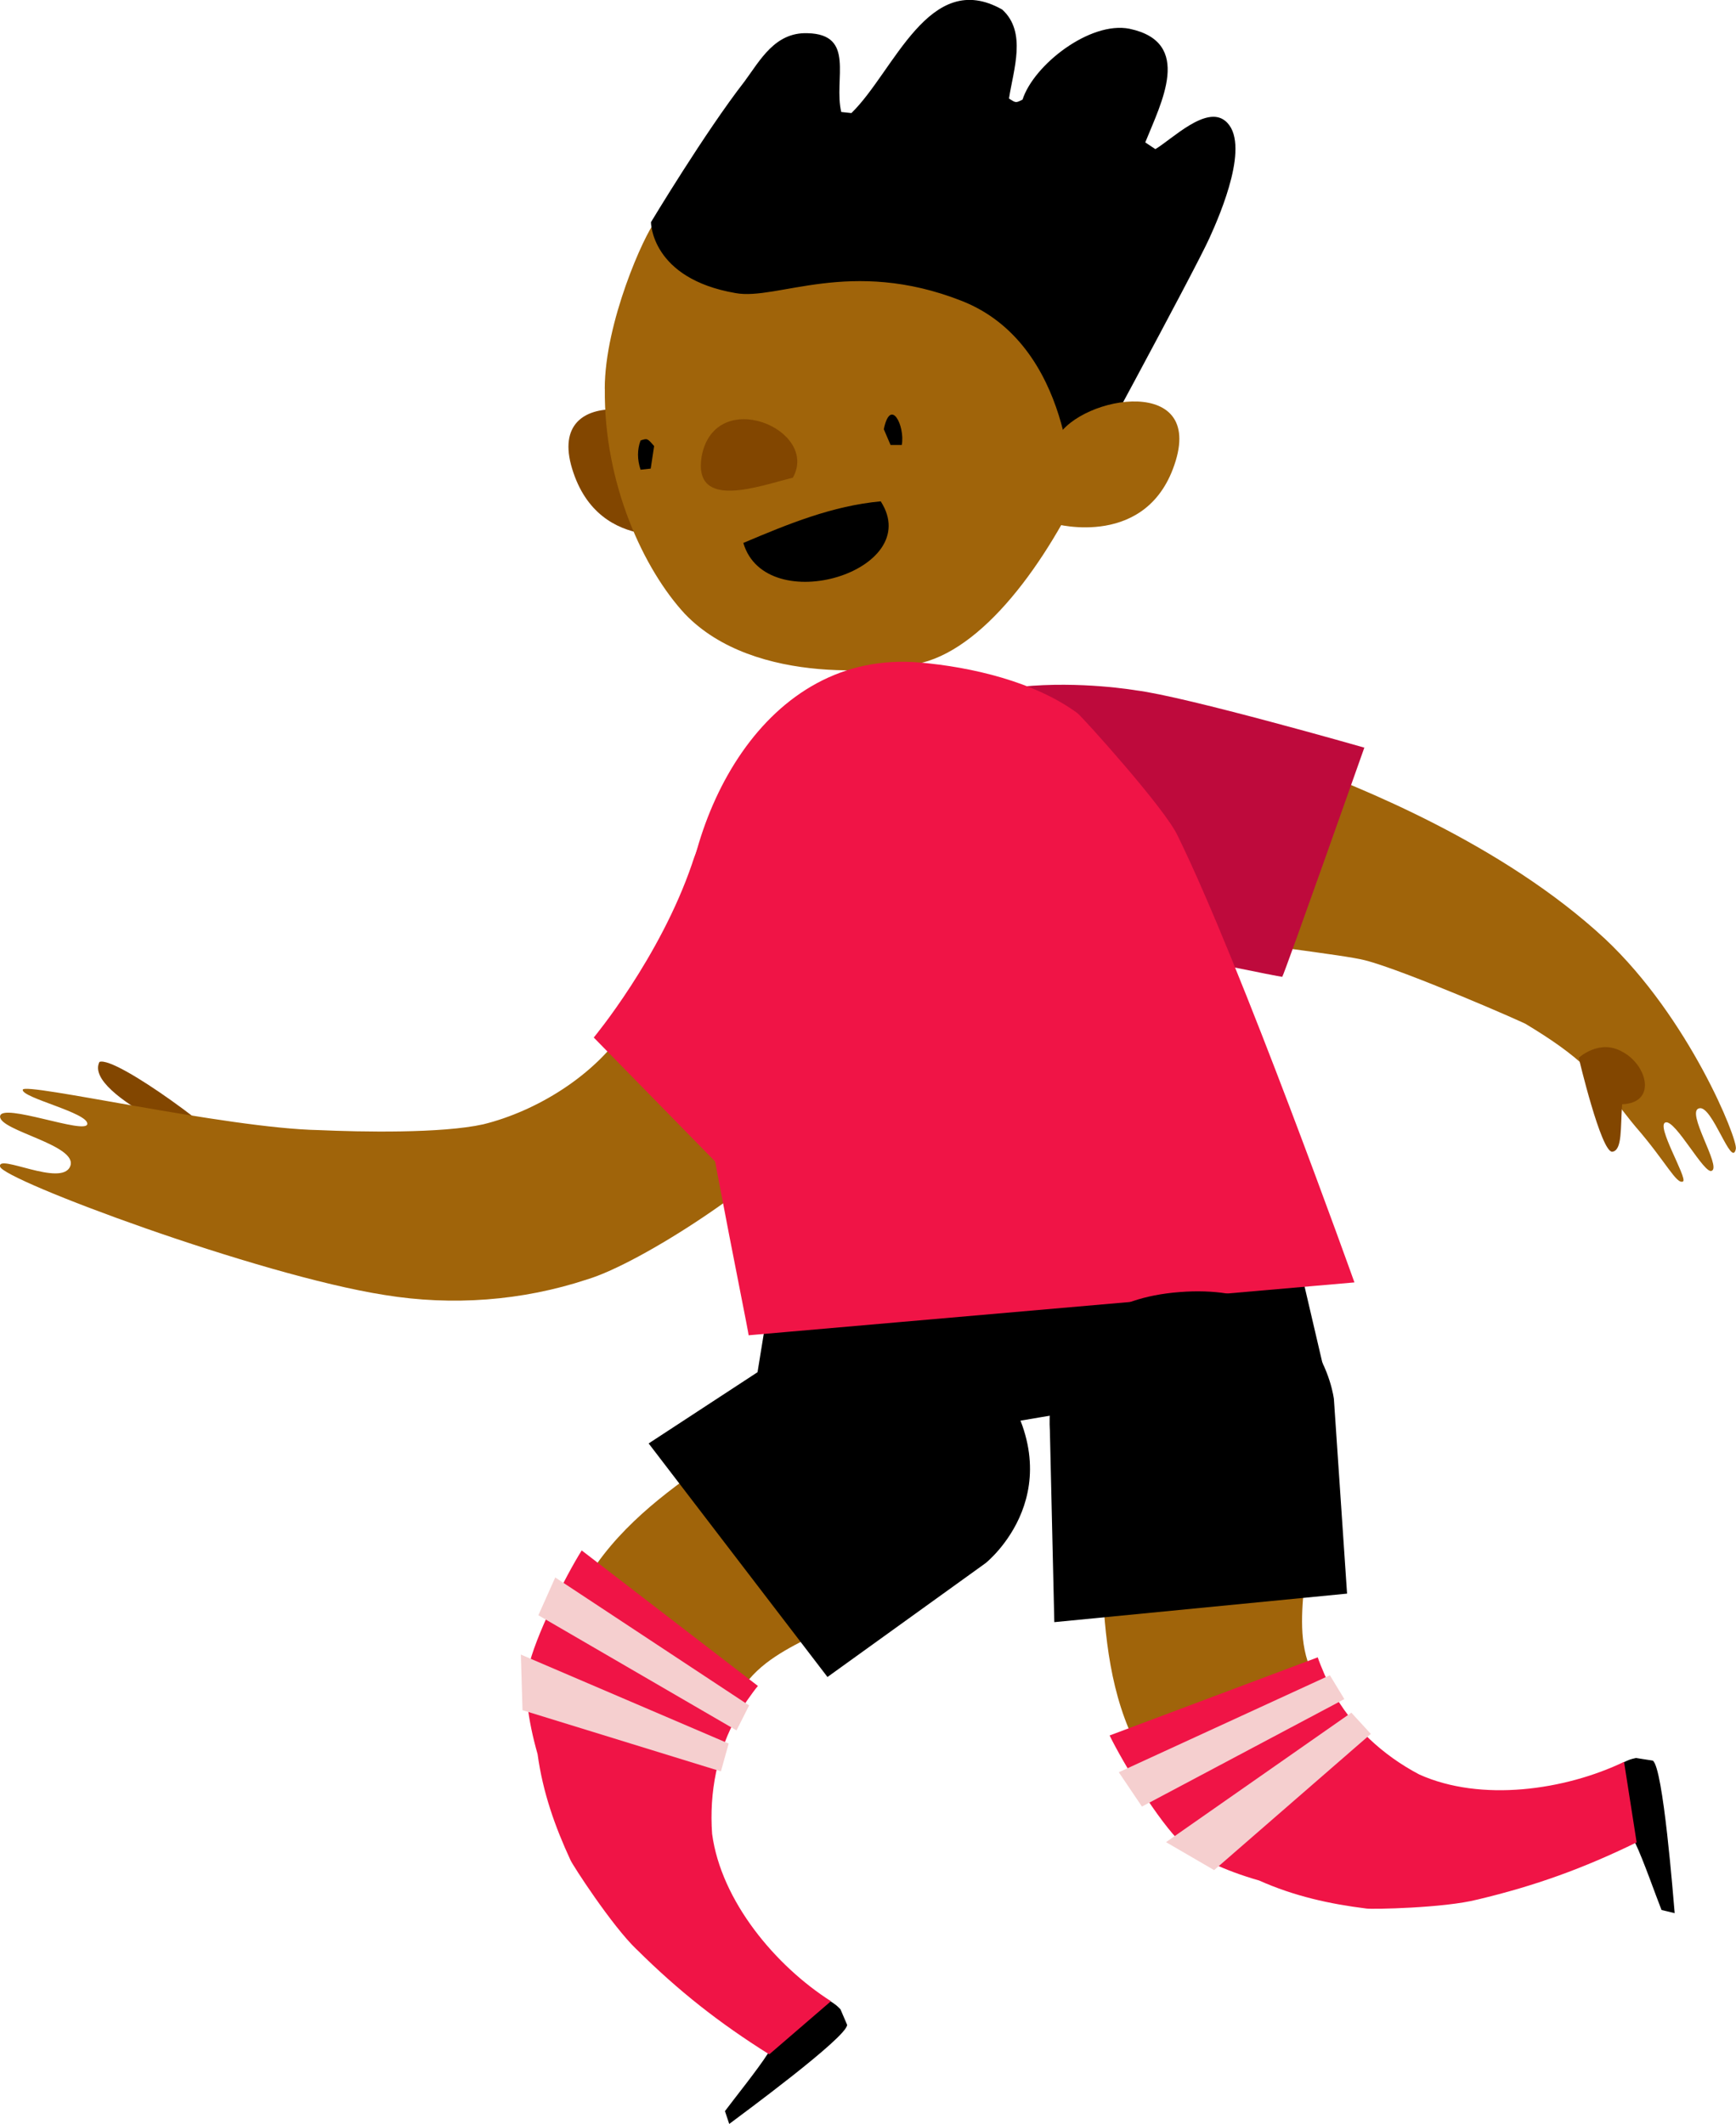 <svg version="1.1" xmlns="http://www.w3.org/2000/svg" xmlns:xlink="http://www.w3.org/1999/xlink" width="21.911" height="26.802" viewBox="0,0,21.911,26.802"><g transform="translate(-229.045,-166.599)"><g data-paper-data="{&quot;isPaintingLayer&quot;:true}" fill-rule="evenodd" stroke="none" stroke-width="1" stroke-linecap="butt" stroke-linejoin="miter" stroke-miterlimit="10" stroke-dasharray="" stroke-dashoffset="0" style="mix-blend-mode: normal"><path d="M245.757,183.888l-0.497,-2.129l-6.509,1.263l-0.341,2.101c0.227,-0.043 7.348,-1.249 7.348,-1.235z" fill="#000000"/><g><path d="M237.787,172.272c-0.213,-0.554 -1.862,-0.88 -1.521,0.241c0.341,1.122 1.521,0.795 1.521,0.795c0,0 0.114,-0.767 0,-1.036z" fill="#824600"/><path d="M236.679,171.505c-0.014,1.207 0.497,2.286 1.009,2.839c0.881,0.923 2.615,0.738 3.07,0.596c0.839,-0.27 1.634,-1.462 2.103,-2.57c0.142,-0.426 0.27,-0.866 0.37,-1.32l-3.994,-2.186c0,0 -1.819,0.383 -1.919,0.525c-0.142,0.17 -0.64,1.278 -0.64,2.115z" fill="#a0640a"/><path d="M243.628,168.481l-0.128,-0.085c0.199,-0.497 0.611,-1.263 -0.199,-1.434c-0.497,-0.099 -1.208,0.454 -1.35,0.894c-0.085,0.043 -0.085,0.043 -0.171,-0.014c0.057,-0.369 0.227,-0.838 -0.085,-1.122c-0.924,-0.525 -1.364,0.781 -1.904,1.306l-0.128,-0.014c-0.099,-0.412 0.185,-0.98 -0.426,-0.994c-0.412,-0.014 -0.597,0.341 -0.796,0.61c-0.497,0.639 -1.18,1.775 -1.18,1.775c0,0 0,0.71 1.066,0.894c0.526,0.099 1.45,-0.454 2.857,0.099c1.407,0.554 1.393,2.47 1.393,2.47c0,0 1.549,-2.853 1.734,-3.265c0.142,-0.312 0.526,-1.207 0.199,-1.476c-0.242,-0.199 -0.668,0.227 -0.881,0.355z" fill="#000000"/><path d="M242.363,173.209c0,0 1.18,0.327 1.521,-0.795c0.341,-1.122 -1.308,-0.795 -1.521,-0.241c-0.099,0.27 0,1.036 0,1.036z" fill="#a0640a"/><path d="M240.161,172.925c-0.611,0.057 -1.165,0.284 -1.734,0.525c0.284,0.965 2.302,0.355 1.734,-0.525z" fill="#000000"/><path d="M239.052,172.627c0.341,-0.61 -0.981,-1.164 -1.151,-0.27c-0.114,0.696 0.739,0.369 1.151,0.27z" fill="#824600"/><g fill="#000000"><path d="M240.2,172.015l0.085,0.199h0.142c0.043,-0.241 -0.142,-0.61 -0.227,-0.199z"/><path d="M237.13,172.526l0.128,-0.014l0.043,-0.284c-0.085,-0.099 -0.085,-0.099 -0.171,-0.071c-0.043,0.114 -0.043,0.241 0,0.369z"/></g></g><g><path d="M250.954,181.096c0.027,-0.118 -0.59,-1.654 -1.651,-2.65c-1.298,-1.205 -3.124,-1.924 -3.889,-2.211l-1.415,2.128c0.895,0.169 1.982,0.279 2.274,0.353c0.497,0.126 2.058,0.806 2.039,0.81c0.28,0.169 0.552,0.35 0.781,0.571c0.178,0.169 0.462,0.563 0.596,0.72c0.387,0.445 0.517,0.736 0.6,0.689c0.051,-0.051 -0.348,-0.709 -0.222,-0.744c0.126,-0.036 0.494,0.669 0.584,0.61c0.122,-0.055 -0.336,-0.752 -0.159,-0.788c0.165,-0.043 0.411,0.768 0.462,0.512z" fill="#a0640a"/><path d="M245.229,178.925c0.031,-0.047 1.036,-2.892 1.036,-2.892c0,0 -2.251,-0.645 -2.882,-0.723c0,0 -2.802,-0.483 -3.143,1.081c-0.34,1.564 1.5,1.799 1.5,1.799c-0.039,0.008 3.299,0.711 3.488,0.735z" fill="#be0a3c"/><path d="M249.53,179.876c-0.292,-0.177 -0.559,0.071 -0.559,0.071c0,0 0.282,1.193 0.423,1.185c0.13,-0.016 0.102,-0.307 0.125,-0.599c0.437,-0.016 0.322,-0.485 0.011,-0.658z" fill="#824600"/></g><g><path d="M230.3,179.999c-0.211,0.423 1.533,1.141 1.716,1.172c-0.079,-0.187 -1.509,-1.253 -1.716,-1.172z" fill="#824600"/><path d="M239.192,180.887l-2.227,-1.348c-0.402,0.633 -1.154,1.083 -1.82,1.247c-0.527,0.117 -1.544,0.097 -2.078,0.073c-1.168,-0.023 -3.72,-0.61 -3.735,-0.509c-0.015,0.101 0.829,0.291 0.815,0.432c-0.013,0.141 -1.089,-0.278 -1.101,-0.096c-0.011,0.182 0.993,0.363 0.885,0.63c-0.108,0.267 -0.923,-0.166 -0.885,0.004c0.038,0.169 3.244,1.368 4.855,1.62c0.851,0.139 1.733,0.075 2.555,-0.197c0.684,-0.205 2.292,-1.26 2.736,-1.855z" fill="#a0640a"/><path d="M241.744,176.487c0,0 -0.095,-0.931 -1.735,-0.94c-1.64,-0.009 -2.229,1.951 -2.229,1.951c-0.405,1.187 -1.241,2.193 -1.241,2.193l2.02,2.062c0,0 0.53,-0.268 1.466,-1.49c0.936,-1.223 1.7,-3.735 1.718,-3.776z" fill="#f01446"/></g><g><g><path d="M238.41,187.91c0.224,-0.343 0.585,-0.511 0.913,-0.682c0.098,-0.351 -1.034,-1.923 -1.304,-2.194c-0.597,0.409 -1.204,0.868 -1.588,1.525c0.136,0.282 0.696,0.476 0.946,0.663c0.324,0.217 0.657,0.493 1.033,0.688z" fill="#a0640a"/><path d="M239.259,183.487l-2.027,1.326l2.257,2.947l1.996,-1.437c0,0 1.177,-0.933 0.119,-2.367c-1.069,-1.46 -2.331,-0.475 -2.344,-0.469z" fill="#000000"/></g><g><path d="M239.514,191.843l-0.779,0.671c-0.12,0.19 -0.422,0.566 -0.54,0.724l0.054,0.162c0.14,-0.106 1.492,-1.098 1.488,-1.251l-0.084,-0.196c-0.054,-0.054 -0.054,-0.054 -0.14,-0.11z" fill="#000000"/><path d="M237.079,191.196c0.534,0.53 1.044,0.93 1.675,1.326l0.779,-0.671c-0.698,-0.444 -1.386,-1.263 -1.5,-2.111c-0.038,-0.524 0.064,-1.047 0.32,-1.495c0.043,-0.08 0.196,-0.3 0.258,-0.372l-2.224,-1.71c-0.211,0.337 -0.595,1.103 -0.676,1.493c-0.053,0.239 -0.007,0.636 0.119,1.077c0.066,0.482 0.218,0.911 0.415,1.337c0.028,0.065 0.522,0.828 0.835,1.128z" fill="#f01446"/></g><path d="M235.84,186.981l2.501,1.453l0.159,-0.315l-2.447,-1.615z" fill="#f5cfcf"/><path d="M235.64,188.179l2.504,0.772l0.098,-0.351l-2.623,-1.123z" fill="#f5cfcf"/></g><path d="M238.494,183.448l7.646,-0.667c0,0 -1.435,-4.018 -2.231,-5.636c-0.156,-0.341 -1.208,-1.505 -1.265,-1.547c-0.54,-0.397 -1.336,-0.582 -1.99,-0.639c-1.961,-0.17 -3.027,1.959 -2.985,3.691c0.028,0.923 0.839,4.798 0.824,4.798z" fill="#f01446"/><g><g><path d="M245.604,187.703c-0.172,-0.372 -0.126,-0.767 -0.097,-1.136c-0.246,-0.268 -2.179,-0.137 -2.552,-0.051c0.032,0.723 0.101,1.481 0.457,2.154c0.311,0.034 0.772,-0.34 1.063,-0.453c0.356,-0.16 0.765,-0.298 1.13,-0.514z" fill="#a0640a"/><path d="M242.296,184.646l0.056,2.422l3.695,-0.36l-0.166,-2.454c0,0 -0.171,-1.492 -1.948,-1.351c-1.805,0.137 -1.635,1.729 -1.637,1.743z" fill="#000000"/></g><g><path d="M249.527,188.843l0.159,1.016c0.098,0.202 0.257,0.658 0.33,0.841l0.166,0.04c-0.016,-0.175 -0.145,-1.847 -0.277,-1.925l-0.211,-0.033c-0.075,0.017 -0.075,0.017 -0.168,0.06z" fill="#000000"/><path d="M247.691,190.569c0.732,-0.174 1.341,-0.395 2.011,-0.722l-0.159,-1.016c-0.746,0.358 -1.805,0.51 -2.585,0.159c-0.465,-0.245 -0.855,-0.607 -1.101,-1.062c-0.045,-0.079 -0.151,-0.325 -0.18,-0.416l-2.627,0.986c0.175,0.358 0.622,1.088 0.91,1.362c0.175,0.171 0.537,0.342 0.977,0.468c0.444,0.198 0.889,0.296 1.355,0.354c0.07,0.011 0.979,-0.006 1.398,-0.113z" fill="#f01446"/></g><path d="M243.458,189.395l2.555,-1.356l-0.183,-0.301l-2.664,1.224z" fill="#f5cfcf"/><path d="M244.369,190.197l1.978,-1.719l-0.246,-0.268l-2.339,1.634z" fill="#f5cfcf"/></g></g></g></svg>